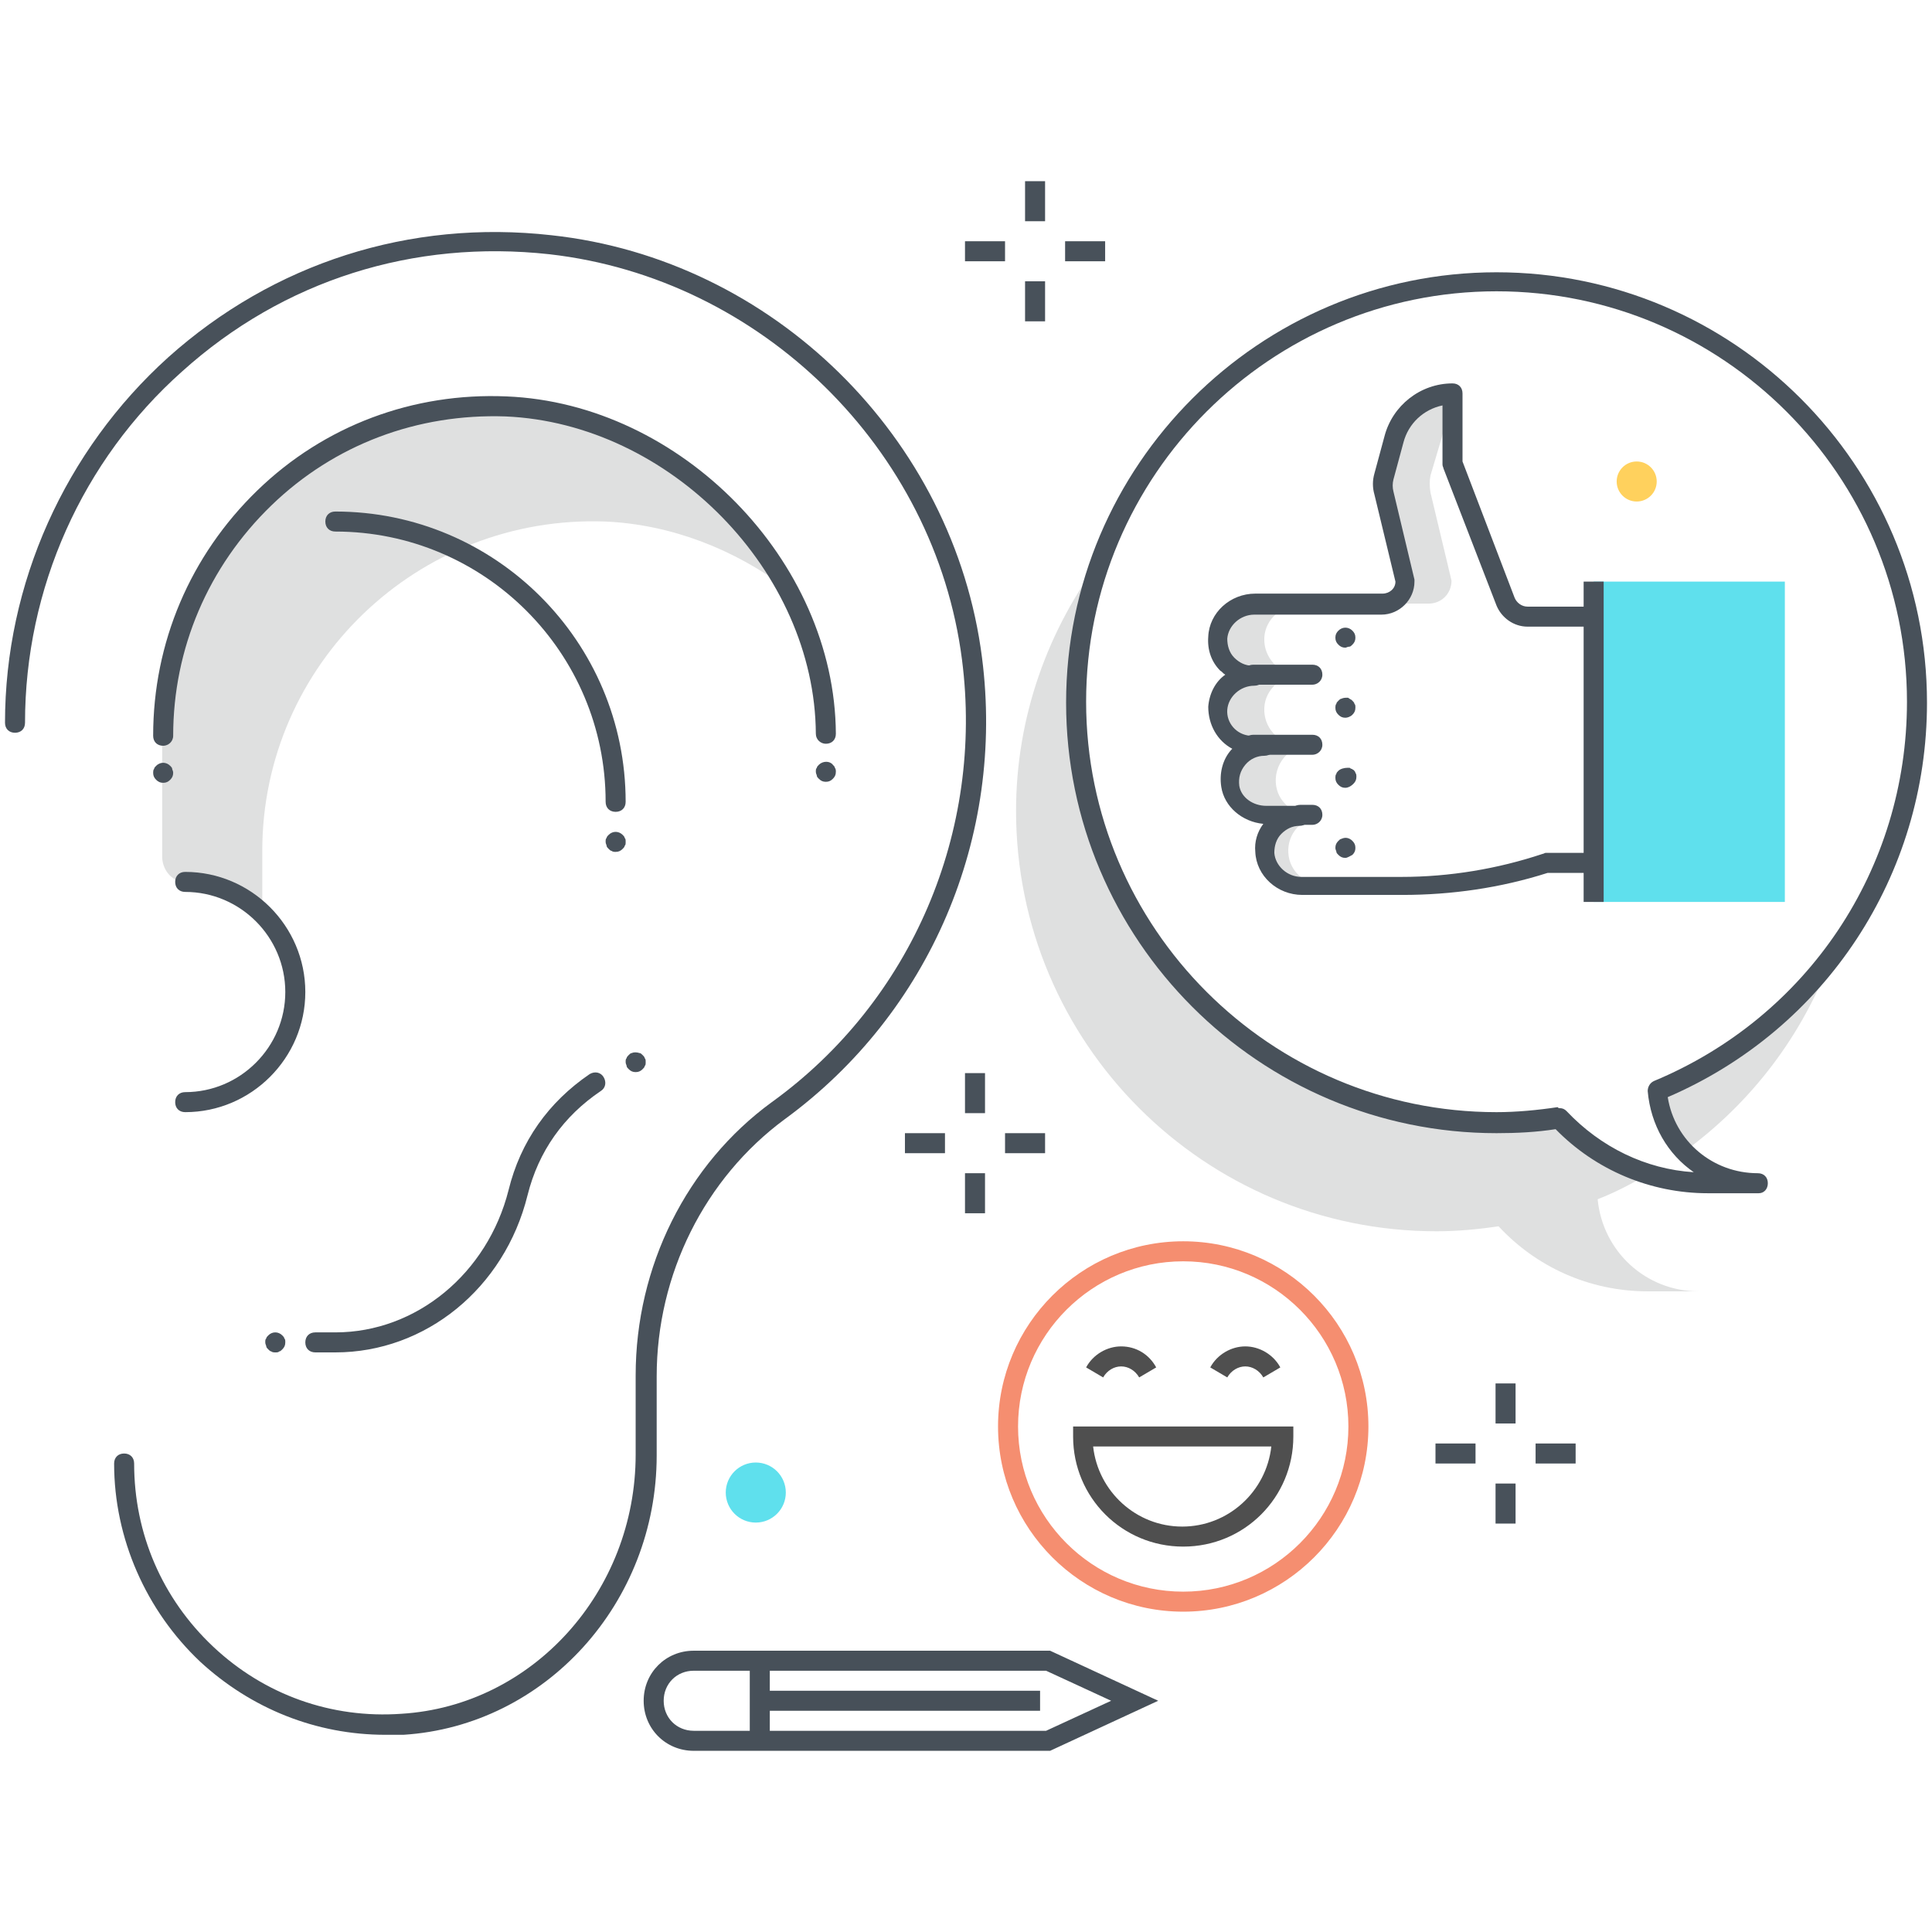 <?xml version="1.0" encoding="utf-8"?><svg id="giLayer_1" xmlns="http://www.w3.org/2000/svg" xmlns:xlink="http://www.w3.org/1999/xlink" viewBox="0 0 193 193" width="193" height="193"><style>.gist0{clip-path:url(#giSVGID_2_)}.gist1{fill:#dfe0e0}.gist2{fill:#f58e70}.gist3{fill:#4f4f4f}.gist4{fill:#48515a}.gist5{fill:#475059}.gist6{fill:#5fe0ed}.gist7{fill:#ffd15d}</style><defs><path id="giSVGID_1_" d="M0 0h193v193H0z"/></defs><clipPath id="giSVGID_2_"><use xlink:href="#giSVGID_1_" overflow="visible"/></clipPath><g class="gist0"><path class="gist1" d="M18.5 88.1c3 0 5.8 1.2 7.7 3.2V85c0-18.6 15.5-33.6 34.3-32.9 6.6.3 12.9 2.8 18.1 6.7C73 48.6 62.1 41 50.5 40.5c-18.8-.7-34.3 14.3-34.3 32.9v12.3c.1 1.4 1.1 2.4 2.3 2.4z"/><path class="gist2" d="M118.2 161c-10.2 0-18.5-8.3-18.5-18.5S108 124 118.2 124s18.5 8.3 18.5 18.5-8.3 18.5-18.5 18.5zm0-35c-9.1 0-16.5 7.4-16.5 16.5s7.4 16.5 16.5 16.5 16.5-7.4 16.5-16.5-7.4-16.5-16.5-16.5z"/><path class="gist3" d="M110.2 137.6l-1.7-1c.7-1.3 2.1-2.1 3.5-2.1 1.5 0 2.8.8 3.5 2.1l-1.7 1c-.4-.7-1.1-1.1-1.8-1.1s-1.4.4-1.8 1.1zM126.2 137.6c-.4-.7-1.1-1.1-1.8-1.1s-1.4.4-1.8 1.1l-1.7-1c.7-1.3 2.1-2.1 3.5-2.1s2.8.8 3.5 2.1l-1.7 1zM118.2 154.5c-6.1 0-11-4.9-11-11v-1h22v1c0 6.1-4.9 11-11 11zm-9-10c.5 4.5 4.3 8 8.9 8s8.4-3.5 8.9-8h-17.8z"/><path class="gist4" d="M102.4 18.1h2v4h-2zM102.4 28.1h2v4h-2zM106.4 24.1h4v2h-4zM96.4 24.1h4v2h-4zM96.4 107.2h2v4h-2zM96.4 117.2h2v4h-2z"/><g><path class="gist4" d="M100.4 113.2h4v2h-4zM90.4 113.2h4v2h-4z"/></g><g><path class="gist5" d="M104.9 174.9H69.3c-2.8 0-5-2.2-5-5s2.2-5 5-5h35.6l10.8 5-10.8 5zm-35.6-8c-1.7 0-3 1.3-3 3s1.3 3 3 3h35.2l6.5-3-6.5-3H69.3z"/><path class="gist5" d="M74.9 166.3h2v7.6h-2z"/><g><path class="gist5" d="M75.9 168.9h28v2h-28z"/></g></g><g><path class="gist4" d="M38.5 173.3c-6.9 0-13.4-2.6-18.5-7.3-5.4-5.1-8.6-12.3-8.6-19.8 0-.6.4-1 1-1s1 .4 1 1c0 7 2.8 13.5 7.9 18.3 5.1 4.8 11.8 7.2 18.8 6.7 13.1-.8 23.4-12.2 23.4-25.9v-7.9c0-10.9 5.1-21.1 13.6-27.3 14-10.1 21.2-27.1 19-44.2C93.4 44.8 76 27.8 54.9 25.4 41.3 23.9 28.3 28 18.2 37.1 8.2 46 2.5 58.8 2.5 72.2c0 .6-.4 1-1 1s-1-.4-1-1c0-13.9 6-27.2 16.3-36.5 10.5-9.4 24.1-13.8 38.3-12.2 22.1 2.4 40.2 20.2 43 42.2 2.3 17.9-5.2 35.5-19.7 46.1-8 5.9-12.8 15.5-12.8 25.7v7.9c0 14.7-11.1 27-25.3 27.9h-1.8z"/><path class="gist4" d="M16.3 74.5c-.6 0-1-.4-1-1 0-9.3 3.7-18 10.4-24.5s15.6-9.8 24.9-9.4C68 40.3 83.4 56 83.5 73.3c0 .6-.4 1-1 1-.5 0-1-.4-1-1-.1-16.2-14.6-31-31-31.7-8.8-.3-17.1 2.8-23.4 8.9-6.3 6.1-9.8 14.3-9.8 23 0 .6-.5 1-1 1zM33.5 135.1h-2c-.6 0-1-.4-1-1s.4-1 1-1h2c8.1 0 15.2-5.9 17.3-14.2 1.2-4.9 4-8.8 8.1-11.6.5-.3 1.1-.2 1.4.3s.2 1.1-.3 1.4c-3.7 2.5-6.2 6-7.3 10.4-2.3 9.3-10.2 15.7-19.2 15.7zM27.5 135.1c-.1 0-.3 0-.4-.1-.1 0-.2-.1-.3-.2-.1-.1-.2-.2-.2-.3 0-.1-.1-.2-.1-.4s0-.3.1-.4c0-.1.1-.2.2-.3.4-.4 1-.4 1.4 0 .1.1.2.2.2.3.1.1.1.2.1.4 0 .3-.1.5-.3.7-.1.1-.2.2-.3.2-.1.1-.2.1-.4.1zM63.5 107.1c-.3 0-.5-.1-.7-.3-.1-.1-.2-.2-.2-.3 0-.1-.1-.2-.1-.4s0-.3.1-.4c0-.1.1-.2.2-.3s.2-.2.3-.2c.2-.1.5-.1.8 0 .1 0 .2.1.3.2.1.1.2.2.2.3.1.1.1.2.1.4s0 .3-.1.4c0 .1-.1.2-.2.3-.2.2-.4.3-.7.3zM16.3 78.2c-.3 0-.5-.1-.7-.3-.2-.2-.3-.4-.3-.7 0-.1 0-.3.1-.4 0-.1.1-.2.2-.3.4-.4 1-.4 1.4 0 .1.1.2.2.2.3s.1.2.1.4c0 .3-.1.5-.3.7-.2.2-.4.3-.7.3zM18.5 111.1c-.6 0-1-.4-1-1s.4-1 1-1c5.5 0 10-4.5 10-10s-4.5-10-10-10c-.6 0-1-.4-1-1s.4-1 1-1c6.6 0 12 5.4 12 12s-5.4 12-12 12z"/><g><path class="gist4" d="M61.5 81.1c-.6 0-1-.4-1-1 0-14.9-12.1-27-27-27-.6 0-1-.4-1-1s.4-1 1-1c16 0 29 13 29 29 0 .6-.4 1-1 1z"/></g><g><path class="gist4" d="M61.5 85.1c-.1 0-.3 0-.4-.1-.1 0-.2-.1-.3-.2-.1-.1-.2-.2-.2-.3 0-.1-.1-.2-.1-.4s0-.3.1-.4c0-.1.1-.2.2-.3.4-.4 1-.4 1.4 0 .1.1.2.2.2.3.1.1.1.2.1.4s0 .3-.1.4c0 .1-.1.2-.2.3-.2.2-.4.3-.7.3z"/></g><g><path class="gist4" d="M82.5 78.1c-.3 0-.5-.1-.7-.3-.1-.1-.2-.2-.2-.3 0-.1-.1-.2-.1-.4s0-.3.1-.4c0-.1.1-.2.2-.3.4-.4 1.1-.4 1.4 0 .1.1.2.2.2.3.1.1.1.3.1.4 0 .3-.1.5-.3.7-.2.2-.4.3-.7.3z"/></g></g><g><circle class="gist6" cx="75.5" cy="149.1" r="3"/></g><g><path class="gist1" d="M142.9 47.5c-.1.5-.1 1.1 0 1.7L145 58c0 1.3-1 2.3-2.3 2.3h-4.6c1.3 0 2.3-1 2.3-2.3l-2.1-8.8c-.1-.5-.1-1.1 0-1.7l1-3.7c.7-2.7 3.1-4.5 5.9-4.5v2.1c-.6.7-1 1.5-1.2 2.4l-1.1 3.7zM125.4 67.4h-.2c-2 0-3.6-1.7-3.5-3.7.1-1.9 1.8-3.3 3.7-3.3h4.6c-1.9 0-3.6 1.4-3.7 3.3-.1 2 1.5 3.7 3.5 3.7h.2c-1.9 0-3.6 1.4-3.7 3.3-.1 1.9 1.3 3.5 3.2 3.7h1.5c-2.2 0-3.9 2-3.5 4.2.3 1.7 1.9 2.8 3.6 2.9v.2c-1.5.5-2.5 1.9-2.4 3.5.1 1.9 1.8 3.3 3.7 3.3h-2.3c-1.9 0-3.6-1.4-3.7-3.3-.1-2 1.5-3.7 3.5-3.7h-3.3c-1.7 0-3.4-1.2-3.7-2.9-.4-2.2 1.3-4.2 3.5-4.2h-1.5c-1.8-.2-3.3-1.8-3.2-3.7.1-1.9 1.8-3.3 3.7-3.3z"/><path class="gist4" d="M140.1 89.4h-10c-2.5 0-4.6-1.9-4.7-4.3-.1-1 .2-2 .8-2.8-2.1-.2-3.9-1.7-4.2-3.7-.2-1.3.1-2.7 1-3.7l.1-.1c-1.5-.8-2.4-2.4-2.4-4.2.1-1.3.7-2.5 1.7-3.2-.2-.1-.3-.3-.5-.4-.9-.9-1.3-2.1-1.2-3.4.1-2.4 2.2-4.3 4.7-4.3h12.7c.7 0 1.3-.5 1.3-1.2l-2.1-8.7c-.2-.7-.2-1.4 0-2.1l1-3.7c.8-3.1 3.6-5.3 6.8-5.3.6 0 1 .4 1 1v6.8l5.2 13.6c.2.5.7.9 1.3.9h6.6c.6 0 1 .4 1 1s-.4 1-1 1h-6.6c-1.4 0-2.6-.9-3.1-2.1l-5.3-13.7c0-.1-.1-.2-.1-.4v-5.9c-1.9.4-3.4 1.8-3.9 3.7l-1 3.7c-.1.4-.1.8 0 1.2l2.1 8.8v.2c0 1.8-1.5 3.3-3.3 3.3h-12.7c-1.4 0-2.6 1.1-2.7 2.4 0 .7.2 1.4.7 1.9s1.1.8 1.8.8h.2c.6 0 1 .4 1 1s-.4 1-1 1c-1.4 0-2.6 1.1-2.7 2.4-.1 1.3.9 2.5 2.3 2.6h1.3c.6 0 1.1.4 1.1 1s-.4 1-1 1c-.7 0-1.4.3-1.9.9-.5.6-.7 1.3-.6 2.1.2 1.2 1.4 2 2.7 2h3.3c.6 0 1 .4 1 1s-.4 1-1 1c-.7 0-1.3.3-1.8.8s-.7 1.2-.7 1.9c.1 1.3 1.3 2.4 2.7 2.4h10c4.8 0 9.6-.8 14.1-2.3.1 0 .2-.1.3-.1h4.7c.6 0 1 .4 1 1s-.4 1-1 1h-4.5c-4.7 1.5-9.6 2.2-14.5 2.2z"/><path class="gist4" d="M131.1 68.4h-5.9c-.6 0-1-.4-1-1s.4-1 1-1h5.9c.6 0 1 .4 1 1s-.5 1-1 1zM131.1 75.4h-5.9c-.6 0-1-.4-1-1s.4-1 1-1h5.9c.6 0 1 .4 1 1s-.5 1-1 1zM131.1 82.4h-1.2c-.6 0-1-.4-1-1s.4-1 1-1h1.2c.6 0 1 .4 1 1s-.5 1-1 1zM134.4 64.7c-.3 0-.5-.1-.7-.3-.2-.2-.3-.4-.3-.7 0-.3.1-.5.3-.7.4-.4 1-.4 1.4 0 .2.2.3.4.3.7 0 .3-.1.5-.3.7-.1.1-.2.2-.3.2-.2 0-.3.1-.4.1zM134.4 71.7c-.3 0-.5-.1-.7-.3-.2-.2-.3-.4-.3-.7 0-.1 0-.3.1-.4 0-.1.1-.2.2-.3.1-.1.2-.2.3-.2.2-.1.4-.1.6-.1.1 0 .1 0 .2.1.1 0 .1.1.2.1l.1.1c.1.1.2.2.2.3.1.1.1.2.1.4 0 .3-.1.5-.3.7-.2.2-.5.3-.7.3zM134.4 78.7c-.3 0-.5-.1-.7-.3-.2-.2-.3-.4-.3-.7 0-.1 0-.3.1-.4 0-.1.1-.2.2-.3.2-.2.6-.3.9-.3h.2c.1 0 .1.1.2.1s.1.1.2.1c.1.1.2.2.2.3.1.1.1.3.1.4 0 .3-.1.5-.3.7-.3.3-.6.4-.8.4z"/><path class="gist6" d="M159.2 58.1h19.1v32h-19.1z"/><g><path class="gist4" d="M134.4 85.7c-.3 0-.5-.1-.7-.3-.1-.1-.2-.2-.2-.3 0-.1-.1-.2-.1-.4 0-.3.1-.5.3-.7.1-.1.2-.2.3-.2.4-.2.8-.1 1.1.2.2.2.3.4.3.7 0 .3-.1.5-.3.7-.2.1-.5.3-.7.3z"/></g><g><circle class="gist7" cx="163.5" cy="48.1" r="2"/></g><g><path class="gist4" d="M158.2 58.1h2v32h-2z"/></g></g><g><path class="gist1" d="M183 95.5c-2.9 7.9-8 14.6-14.7 19.5-1.5-1.6-2.5-3.7-2.7-6 6.9-2.9 12.9-7.6 17.4-13.5zM110.1 55.7c-1.6 4.5-2.5 9.4-2.5 14.4 0 23.2 18.8 42 42 42 2.1 0 4.2-.2 6.2-.5 2.4 2.6 5.5 4.6 9 5.6-1.7 1-3.4 1.9-5.2 2.6.5 5.2 4.8 9.2 10.1 9.2h-5.1c-5.9 0-11.2-2.5-14.9-6.5-2 .3-4.1.5-6.2.5-23.2 0-42-18.8-42-42 0-9.4 3.2-18.2 8.6-25.3z"/></g><g><path class="gist4" d="M175.7 119.2h-5.1c-5.7 0-11.2-2.3-15.2-6.4-1.9.3-3.9.4-5.9.4-23.7 0-43-19.3-43-43s19.3-43 43-43 43 19.3 43 43c0 17.2-10.1 32.6-25.9 39.4.7 4.4 4.5 7.6 9 7.6.6 0 1 .4 1 1s-.4 1-.9 1zm-19.9-8.5c.3 0 .5.1.7.3 3.4 3.6 7.9 5.8 12.7 6.1-2.6-1.8-4.3-4.7-4.6-8.1 0-.4.2-.8.6-1 15.4-6.4 25.3-21.2 25.3-37.9 0-22.6-18.4-41-41-41s-41 18.4-41 41 18.4 41 41 41c2 0 4.1-.2 6.1-.5.1.1.1.1.2.1z"/></g><g><path class="gist4" d="M149.4 138.2h2v4h-2zM149.4 148.2h2v4h-2z"/><g><path class="gist4" d="M153.4 144.2h4v2h-4zM143.4 144.2h4v2h-4z"/></g></g></g></svg>